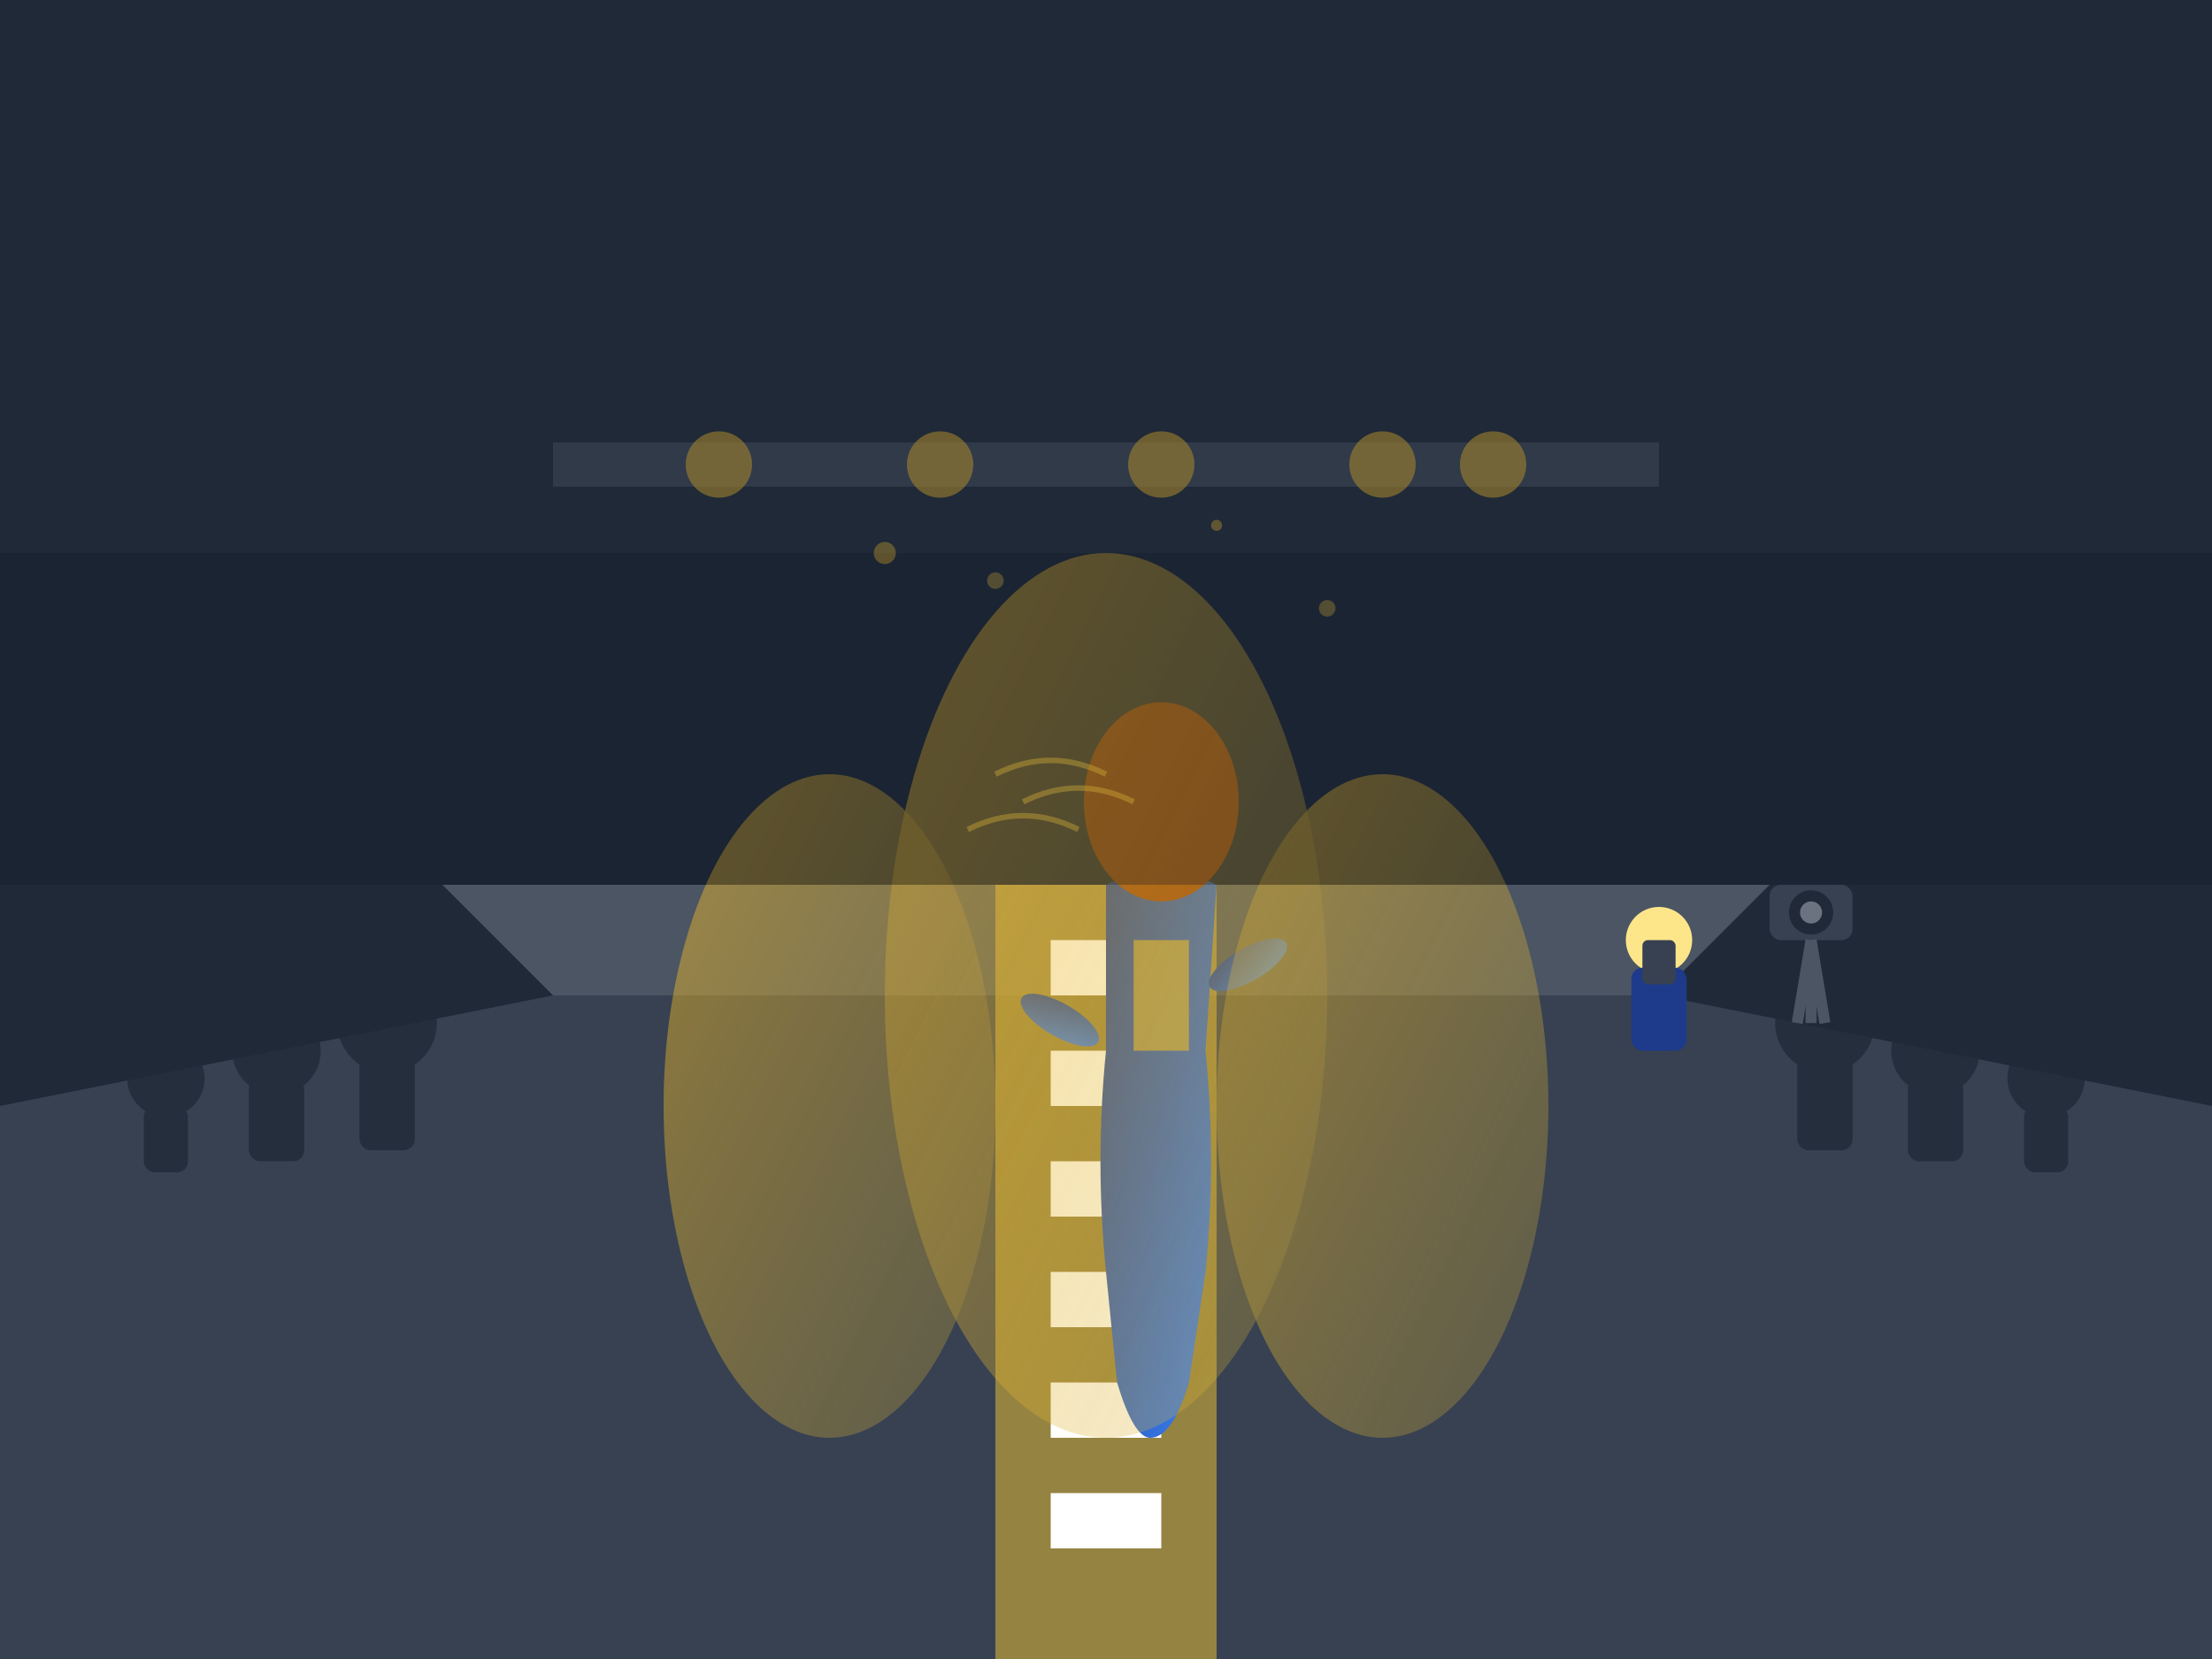 <svg viewBox="0 0 400 300" xmlns="http://www.w3.org/2000/svg">
  <defs>
    <linearGradient id="runwayGradient" x1="0%" y1="0%" x2="100%" y2="100%">
      <stop offset="0%" style="stop-color:#1e3a8a" />
      <stop offset="100%" style="stop-color:#3b82f6" />
    </linearGradient>
    <linearGradient id="spotlightGradient" x1="0%" y1="0%" x2="100%" y2="100%">
      <stop offset="0%" style="stop-color:#fbbf24;stop-opacity:0.8" />
      <stop offset="100%" style="stop-color:#d4af37;stop-opacity:0.4" />
    </linearGradient>
  </defs>
  
  <!-- Background - runway scene -->
  <rect width="400" height="300" fill="#1f2937"/>
  
  <!-- Runway platform -->
  <polygon points="0,200 100,180 300,180 400,200 400,300 0,300" fill="#374151"/>
  <polygon points="100,180 300,180 320,160 80,160" fill="#4b5563"/>
  
  <!-- Runway center line -->
  <rect x="180" y="160" width="40" height="140" fill="#d4af37" opacity="0.6"/>
  <rect x="190" y="170" width="20" height="10" fill="white"/>
  <rect x="190" y="190" width="20" height="10" fill="white"/>
  <rect x="190" y="210" width="20" height="10" fill="white"/>
  <rect x="190" y="230" width="20" height="10" fill="white"/>
  <rect x="190" y="250" width="20" height="10" fill="white"/>
  <rect x="190" y="270" width="20" height="10" fill="white"/>
  
  <!-- Model on runway -->
  <g transform="translate(200, 120)">
    <!-- Body -->
    <path d="M0 40 Q10 35 20 40 L18 70 Q20 90 18 110 L15 130 Q12 140 8 140 Q5 140 2 130 L0 110 Q-2 90 0 70 Z" fill="url(#runwayGradient)"/>
    <!-- Head -->
    <circle cx="10" cy="30" r="12" fill="#fde68a"/>
    <!-- Hair -->
    <ellipse cx="10" cy="25" rx="14" ry="18" fill="#92400e"/>
    <!-- Arms -->
    <ellipse cx="-5" cy="60" rx="8" ry="3" fill="url(#runwayGradient)" transform="rotate(-30)"/>
    <ellipse cx="25" cy="60" rx="8" ry="3" fill="url(#runwayGradient)" transform="rotate(30)"/>
    <!-- Fashion details -->
    <rect x="5" y="50" width="10" height="20" fill="#d4af37" opacity="0.7"/>
  </g>
  
  <!-- Spotlights -->
  <g opacity="0.6">
    <ellipse cx="150" cy="200" rx="30" ry="60" fill="url(#spotlightGradient)"/>
    <ellipse cx="250" cy="200" rx="30" ry="60" fill="url(#spotlightGradient)"/>
    <ellipse cx="200" cy="180" rx="40" ry="80" fill="url(#spotlightGradient)"/>
  </g>
  
  <!-- Audience silhouettes -->
  <g fill="#1f2937" opacity="0.8">
    <!-- Left side audience -->
    <circle cx="50" cy="190" r="8"/>
    <rect x="45" y="195" width="10" height="15" rx="2"/>
    
    <circle cx="30" cy="195" r="7"/>
    <rect x="26" y="200" width="8" height="12" rx="2"/>
    
    <circle cx="70" cy="185" r="9"/>
    <rect x="65" y="190" width="10" height="18" rx="2"/>
    
    <!-- Right side audience -->
    <circle cx="350" cy="190" r="8"/>
    <rect x="345" y="195" width="10" height="15" rx="2"/>
    
    <circle cx="370" cy="195" r="7"/>
    <rect x="366" y="200" width="8" height="12" rx="2"/>
    
    <circle cx="330" cy="185" r="9"/>
    <rect x="325" y="190" width="10" height="18" rx="2"/>
  </g>
  
  <!-- Fashion show backdrop -->
  <rect x="0" y="100" width="400" height="60" fill="#111827" opacity="0.3"/>
  
  <!-- Lighting equipment -->
  <g fill="#6b7280" opacity="0.7">
    <!-- Lights on truss -->
    <rect x="100" y="80" width="200" height="8" fill="#374151"/>
    <circle cx="130" cy="84" r="6" fill="#fbbf24" opacity="0.5"/>
    <circle cx="170" cy="84" r="6" fill="#fbbf24" opacity="0.5"/>
    <circle cx="210" cy="84" r="6" fill="#fbbf24" opacity="0.5"/>
    <circle cx="250" cy="84" r="6" fill="#fbbf24" opacity="0.5"/>
    <circle cx="270" cy="84" r="6" fill="#fbbf24" opacity="0.5"/>
  </g>
  
  <!-- Camera/photography equipment -->
  <g transform="translate(320, 160)">
    <rect x="0" y="0" width="15" height="10" fill="#374151" rx="2"/>
    <circle cx="7.5" cy="5" r="4" fill="#1f2937"/>
    <circle cx="7.5" cy="5" r="2" fill="#6b7280"/>
    <!-- Tripod legs -->
    <line x1="7.5" y1="10" x2="5" y2="25" stroke="#4b5563" stroke-width="2"/>
    <line x1="7.5" y1="10" x2="10" y2="25" stroke="#4b5563" stroke-width="2"/>
    <line x1="7.5" y1="10" x2="7.5" y2="25" stroke="#4b5563" stroke-width="2"/>
  </g>
  
  <!-- Photographer -->
  <g transform="translate(300, 170)">
    <circle cx="0" cy="0" r="6" fill="#fde68a"/>
    <rect x="-5" y="5" width="10" height="15" fill="#1e3a8a" rx="2"/>
    <rect x="-3" y="0" width="6" height="8" fill="#374151" rx="1"/>
  </g>
  
  <!-- Motion lines showing movement -->
  <g stroke="#d4af37" stroke-width="1" opacity="0.4" fill="none">
    <path d="M180 140 Q190 135 200 140"/>
    <path d="M185 145 Q195 140 205 145"/>
    <path d="M175 150 Q185 145 195 150"/>
  </g>
  
  <!-- Fashion show atmosphere -->
  <g opacity="0.3">
    <!-- Sparkle effects -->
    <circle cx="160" cy="100" r="2" fill="#fbbf24"/>
    <circle cx="240" cy="110" r="1.5" fill="#d4af37"/>
    <circle cx="220" cy="95" r="1" fill="#fbbf24"/>
    <circle cx="180" cy="105" r="1.5" fill="#d4af37"/>
  </g>
</svg>